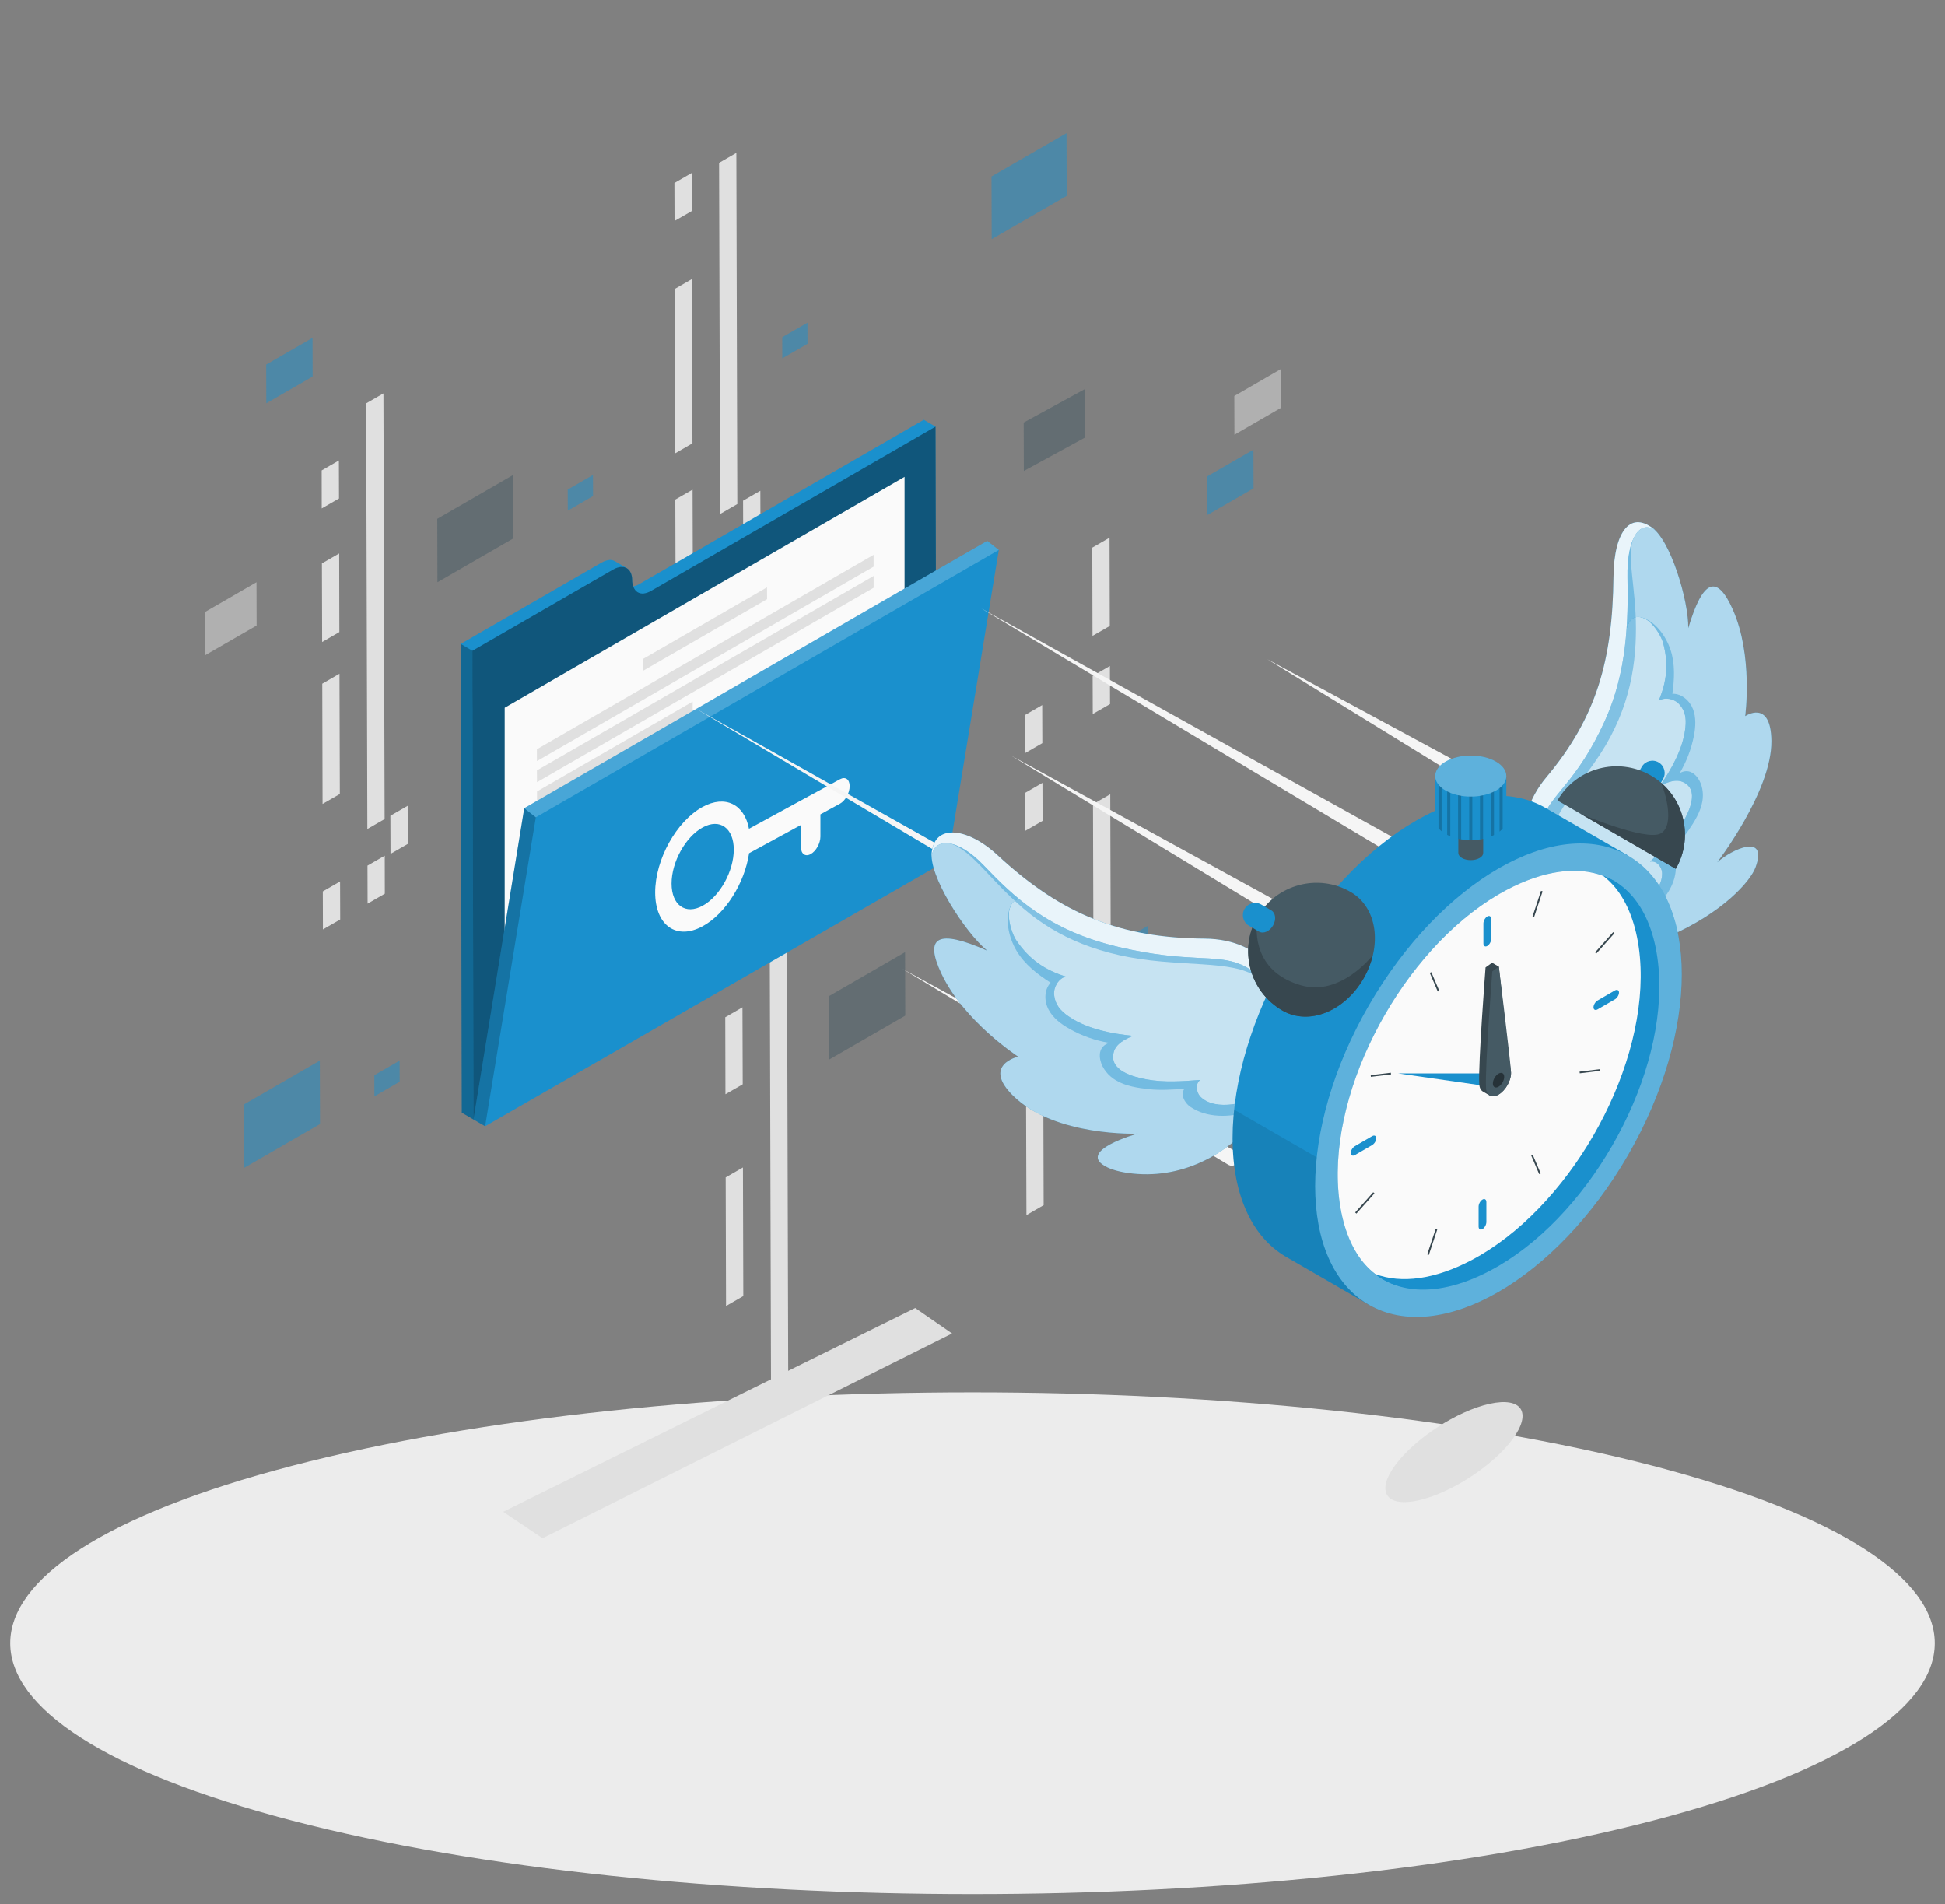 <svg width="190" height="186" viewBox="0 0 190 186" fill="none" xmlns="http://www.w3.org/2000/svg">
<rect x="0" y="0" width="190" height="186" fill="#808080" stroke="none"/>
<path d="M37.455 38.425L37.572 80.001L35.885 80.973L35.768 39.398L37.455 38.425Z" fill="#E0E0E0"/>
<path d="M37.584 83.579L37.59 87.293L35.908 88.265L35.897 84.552L37.584 83.579Z" fill="#E0E0E0"/>
<path d="M39.821 78.706L39.833 82.431L38.146 83.404L38.134 79.679L39.821 78.706Z" fill="#E0E0E0"/>
<path d="M33.22 86.098L33.232 89.812L31.545 90.784L31.533 87.07L33.22 86.098Z" fill="#E0E0E0"/>
<path d="M33.103 44.974L33.114 48.688L31.428 49.66L31.422 45.946L33.103 44.974Z" fill="#E0E0E0"/>
<path d="M33.132 54.059L33.15 61.738L31.468 62.71L31.445 55.031L33.132 54.059Z" fill="#E0E0E0"/>
<path d="M33.161 65.808L33.196 77.552L31.509 78.525L31.48 66.781L33.161 65.808Z" fill="#E0E0E0"/>
<path d="M101.809 68.866L101.821 72.585L100.14 73.558L100.128 69.838L101.809 68.866Z" fill="#E0E0E0"/>
<path d="M108.422 65.053L108.434 68.767L106.747 69.739L106.735 66.025L108.422 65.053Z" fill="#E0E0E0"/>
<path d="M108.387 52.518L108.41 61.14L106.723 62.112L106.7 53.49L108.387 52.518Z" fill="#E0E0E0"/>
<path d="M101.833 76.463L101.844 80.176L100.157 81.149L100.151 77.435L101.833 76.463Z" fill="#E0E0E0"/>
<path d="M108.457 77.576L108.539 105.726L106.852 106.698L106.77 78.548L108.457 77.576Z" fill="#E0E0E0"/>
<path d="M101.914 105.164L101.95 117.716L100.269 118.688L100.228 106.136L101.914 105.164Z" fill="#E0E0E0"/>
<path d="M101.868 89.366L101.891 96.583L100.204 97.555L100.187 90.339L101.868 89.366Z" fill="#E0E0E0"/>
<path d="M72.481 81.851L72.493 85.565L70.806 86.537L70.8 82.824L72.481 81.851Z" fill="#E0E0E0"/>
<path d="M79.264 139.089L79.276 142.814L77.589 143.787L77.583 140.061L79.264 139.089Z" fill="#E0E0E0"/>
<path d="M72.505 89.87L72.517 93.595L70.83 94.568L70.818 90.843L72.505 89.87Z" fill="#E0E0E0"/>
<path d="M76.828 74.237L77.003 136.137L75.322 137.109L75.147 75.209L76.828 74.237Z" fill="#E0E0E0"/>
<path d="M72.575 114.032L72.61 126.59L70.923 127.562L70.888 115.004L72.575 114.032Z" fill="#E0E0E0"/>
<path d="M72.528 98.387L72.552 105.907L70.865 106.88L70.847 99.359L72.528 98.387Z" fill="#E0E0E0"/>
<path d="M67.567 16.894L67.579 20.608L65.892 21.58L65.88 17.866L67.567 16.894Z" fill="#E0E0E0"/>
<path d="M74.274 47.932L74.286 51.651L72.599 52.624L72.587 48.904L74.274 47.932Z" fill="#E0E0E0"/>
<path d="M74.297 56.056L74.309 59.775L72.622 60.748L72.611 57.028L74.297 56.056Z" fill="#E0E0E0"/>
<path d="M71.931 14.932L72.025 49.232L70.344 50.205L70.244 15.904L71.931 14.932Z" fill="#E0E0E0"/>
<path d="M67.655 47.821L67.708 67.741L66.027 68.713L65.968 48.793L67.655 47.821Z" fill="#E0E0E0"/>
<path d="M67.597 27.25L67.643 43.299L65.956 44.277L65.909 28.222L67.597 27.25Z" fill="#E0E0E0"/>
<g opacity="0.5">
<path d="M104.184 13L104.202 19.126L96.875 23.354L96.856 17.231L104.184 13Z" fill="#1A90CD"/>
<path d="M88.415 93L88.433 99.197L81.018 103.479L81 97.282L88.415 93Z" fill="#455A64"/>
<path d="M105.986 38L106 42.731L100.014 46L100 41.269L105.986 38Z" fill="#455A64"/>
<path d="M25.055 56.87L25.067 61.099L20.012 64.016L20 59.793L25.055 56.87Z" fill="#E0E0E0"/>
<path d="M50.13 46.391L50.148 52.588L42.732 56.87L42.715 50.673L50.13 46.391Z" fill="#455A64"/>
<path d="M122.444 43.92L122.456 47.698L117.928 50.31L117.917 46.532L122.444 43.92Z" fill="#1A90CD"/>
<path d="M30.528 33L30.539 36.778L26.012 39.39L26 35.612L30.528 33Z" fill="#1A90CD"/>
<path d="M78.878 31.52L78.883 33.581L76.418 35.005L76.412 32.943L78.878 31.52Z" fill="#1A90CD"/>
<path d="M57.926 46.391L57.932 48.453L55.466 49.876L55.46 47.815L57.926 46.391Z" fill="#1A90CD"/>
<path d="M104.316 90.444L104.334 96.641L96.918 100.923L96.901 94.726L104.316 90.444Z" fill="#455A64"/>
<path d="M112.112 90.444L112.118 92.506L109.646 93.929L109.64 91.868L112.112 90.444Z" fill="#1A90CD"/>
<path d="M31.24 103.594L31.258 109.791L23.843 114.073L23.825 107.876L31.24 103.594Z" fill="#1A90CD"/>
<path d="M39.036 103.594L39.042 105.656L36.57 107.085L36.565 105.023L39.036 103.594Z" fill="#1A90CD"/>
<path d="M125.098 36.065L125.109 39.849L120.588 42.461L120.576 38.678L125.098 36.065Z" fill="#E0E0E0"/>
</g>
<path d="M28.533 177.825C-8.178 168.258 -8.178 152.743 28.533 143.175C65.244 133.608 124.762 133.608 161.469 143.175C198.175 152.743 198.179 168.258 161.469 177.825C124.762 187.392 65.244 187.392 28.533 177.825Z" fill="#ECECEC"/>
<path d="M91.39 41.669L90.243 41L62.448 57.051C62.333 57.119 62.219 57.166 62.11 57.207C62.09 57.212 62.069 57.223 62.048 57.228C61.986 57.249 61.923 57.259 61.861 57.27C61.799 57.093 61.757 56.901 61.757 56.667C61.757 56.086 61.55 55.681 61.218 55.489C61.218 55.489 61.218 55.489 61.223 55.489L60.076 54.82C60.071 54.82 60.071 54.815 60.066 54.815C60.034 54.799 60.003 54.784 59.972 54.768C59.941 54.752 59.91 54.742 59.873 54.732C59.853 54.727 59.832 54.721 59.806 54.716C59.801 54.716 59.796 54.716 59.791 54.711C59.785 54.711 59.775 54.706 59.77 54.706C59.733 54.701 59.697 54.695 59.661 54.695C59.619 54.695 59.583 54.69 59.541 54.695C59.526 54.695 59.515 54.701 59.5 54.701C59.489 54.701 59.484 54.701 59.474 54.706C59.453 54.706 59.427 54.711 59.407 54.711C59.355 54.721 59.297 54.732 59.246 54.747C59.225 54.752 59.199 54.763 59.173 54.773C59.152 54.778 59.131 54.789 59.111 54.794C59.085 54.804 59.059 54.81 59.028 54.82C58.945 54.856 58.856 54.898 58.768 54.95L45.005 62.895L45.016 67.114L45.021 68.505L45.114 108.678L46.261 109.347L91.489 83.233L91.39 41.669ZM60.315 55.443C60.346 55.432 60.372 55.432 60.403 55.422C60.372 55.427 60.346 55.432 60.315 55.443ZM60.636 55.37C60.642 55.37 60.642 55.37 60.636 55.37C60.683 55.365 60.719 55.375 60.761 55.375C60.719 55.375 60.683 55.37 60.636 55.37ZM60.948 55.391H60.953C60.995 55.401 61.026 55.422 61.062 55.432C61.02 55.417 60.989 55.396 60.948 55.391ZM62.557 57.949C62.562 57.949 62.562 57.949 62.567 57.949H62.572C62.567 57.949 62.562 57.949 62.557 57.949ZM62.863 57.965C62.873 57.965 62.878 57.965 62.889 57.965H62.894C62.883 57.965 62.873 57.965 62.863 57.965Z" fill="#1A90CD"/>
<path opacity="0.4" d="M91.39 41.67L63.594 57.721C63.48 57.788 63.366 57.835 63.257 57.877C63.236 57.887 63.216 57.892 63.195 57.898C63.091 57.929 62.992 57.955 62.899 57.965C62.889 57.965 62.878 57.965 62.873 57.97C62.769 57.981 62.671 57.975 62.577 57.955C62.572 57.955 62.567 57.955 62.562 57.949C62.468 57.929 62.38 57.898 62.297 57.851C62.095 57.737 61.949 57.534 61.856 57.27C61.794 57.093 61.752 56.901 61.752 56.668C61.752 56.086 61.545 55.681 61.212 55.489C61.166 55.464 61.114 55.448 61.062 55.432C61.026 55.417 60.989 55.396 60.948 55.391C60.891 55.381 60.828 55.381 60.766 55.381C60.725 55.381 60.688 55.37 60.642 55.375C60.564 55.381 60.486 55.401 60.403 55.422C60.372 55.427 60.346 55.432 60.315 55.443C60.185 55.484 60.05 55.541 59.915 55.619L46.147 63.565L46.157 67.784L46.163 69.175L46.256 109.347L91.484 83.233L91.39 41.67Z" fill="black"/>
<path opacity="0.1" d="M46.163 67.784L46.147 63.564L45 62.895L45.01 67.114L45.016 68.505L45.109 108.683L46.256 109.347L46.163 69.174V67.784Z" fill="black"/>
<path opacity="0.2" d="M46.163 67.784L46.147 63.564L45 62.895L45.01 67.114L45.016 68.505L45.109 108.683L46.256 109.347L46.163 69.174V67.784Z" fill="black"/>
<path d="M49.302 106.955V69.128L88.364 46.574V84.401L49.302 106.955Z" fill="#FAFAFA"/>
<path d="M67.663 68.526L67.668 69.683L52.463 78.459V77.301L67.663 68.526Z" fill="#E0E0E0"/>
<path d="M85.344 56.257V57.409L52.458 76.398L52.452 75.246L85.344 56.257Z" fill="#E0E0E0"/>
<path d="M85.339 54.192V55.349L52.453 74.338L52.447 73.181L85.339 54.192Z" fill="#E0E0E0"/>
<path d="M74.929 57.368L74.934 58.526L62.842 65.505V64.348L74.929 57.368Z" fill="#E0E0E0"/>
<path d="M96.439 52.827L51.212 78.941L46.256 109.347L47.392 110.006L92.604 83.991L97.571 53.715L96.439 52.827Z" fill="#1A90CD"/>
<path opacity="0.2" d="M51.212 78.941L46.256 109.347L47.392 110.006L52.343 79.829L51.212 78.941Z" fill="black"/>
<path opacity="0.2" d="M97.571 53.715L96.439 52.827L51.212 78.941L52.343 79.829L97.571 53.715Z" fill="white"/>
<path d="M82.055 76.109L73.164 80.951C72.715 78.568 70.857 77.606 68.635 78.815C66.077 80.211 64 83.95 64 87.169C64 90.389 66.072 91.87 68.635 90.475C70.878 89.255 72.747 86.232 73.174 83.34L78.242 80.579V82.745C78.242 83.405 78.669 83.713 79.192 83.425C79.716 83.138 80.143 82.372 80.143 81.707V79.541L82.049 78.503C82.573 78.216 83 77.45 83 76.784C83 76.119 82.584 75.822 82.055 76.109ZM68.641 88.469C66.964 89.386 65.602 88.414 65.602 86.303C65.602 84.191 66.964 81.737 68.641 80.82C70.317 79.903 71.679 80.876 71.679 82.987C71.679 85.103 70.317 87.552 68.641 88.469Z" fill="#FAFAFA"/>
<path d="M120.936 112.834C120.891 112.649 120.771 112.494 120.606 112.4L88.171 94.639L119.977 113.762C120.502 114.077 121.131 113.593 120.976 113.004C120.966 112.949 120.951 112.889 120.936 112.834ZM145.135 75.921L123.791 64.385L144.436 77.094C144.586 77.189 144.766 77.219 144.94 77.184C144.95 77.184 144.955 77.179 144.965 77.179C145.584 77.049 145.694 76.216 145.135 75.921ZM135.786 81.626L95.798 59.394L135.012 82.879C135.262 83.029 135.576 82.999 135.796 82.809C135.826 82.784 135.856 82.76 135.886 82.734C136.25 82.43 136.2 81.856 135.786 81.626ZM122.234 101.428C122.613 101.658 123.102 101.463 123.227 101.039C123.292 100.809 123.362 100.579 123.437 100.355L68 69.227L122.234 101.428ZM128.169 89.912L98.803 73.82L127.41 91.205C127.719 91.39 128.114 91.3 128.313 91.001C128.338 90.961 128.368 90.921 128.393 90.886C128.618 90.561 128.518 90.107 128.169 89.912Z" fill="#F5F5F5"/>
<path d="M119.45 92.568C115.077 91.46 110.335 93.232 103.272 89.259C97.337 85.919 92.241 78.277 91.033 83.119C90.614 85.44 94.287 91.086 96.429 92.853C91.587 90.711 90.259 91.495 91.976 95.119C94.193 99.796 99.459 103.205 99.459 103.205C99.459 103.205 95.88 104.014 98.99 107.049C103.093 111.057 111.139 110.727 111.139 110.727C111.139 110.727 104.939 112.43 108.159 114.017C108.833 114.346 109.881 114.586 111.154 114.671C121.192 115.335 129.059 103.754 124.816 95.977C123.658 93.851 121.187 93.012 119.45 92.568Z" fill="#1A90CD"/>
<path opacity="0.65" d="M119.45 92.568C115.077 91.46 110.335 93.232 103.272 89.259C97.337 85.919 92.241 78.277 91.033 83.119C90.614 85.44 94.287 91.086 96.429 92.853C91.587 90.711 90.259 91.495 91.976 95.119C94.193 99.796 99.459 103.205 99.459 103.205C99.459 103.205 95.88 104.014 98.99 107.049C103.093 111.057 111.139 110.727 111.139 110.727C111.139 110.727 104.939 112.43 108.159 114.017C108.833 114.346 109.881 114.586 111.154 114.671C121.192 115.335 129.059 103.754 124.816 95.977C123.658 93.851 121.187 93.012 119.45 92.568Z" fill="white"/>
<path opacity="0.4" d="M120.498 96.611C117.768 95.618 114.868 95.189 112.067 94.405C108.339 93.362 104.815 91.704 101.31 90.052L98.82 88.315C98.071 89.648 98.53 91.575 99.314 92.888C100.098 94.195 101.345 95.164 102.628 95.982C101.989 96.666 101.989 97.779 102.429 98.608C102.863 99.436 103.652 100.025 104.465 100.485C105.663 101.164 106.981 101.633 108.344 101.857C107.3 102.227 107.39 103.145 107.49 103.565C107.68 104.393 108.299 105.102 109.018 105.526C109.981 106.095 111.124 106.26 112.237 106.385C113.385 106.51 114.508 106.42 115.691 106.355C115.307 106.919 115.706 107.718 116.27 108.102C117.883 109.215 120.129 109.155 121.936 108.591C122.61 108.381 123.249 108.087 123.853 107.728C125.335 105.361 126.134 102.661 125.979 100.065C124.531 98.478 122.54 97.355 120.498 96.611Z" fill="#1A90CD"/>
<path d="M116.665 92.513C113.874 92.109 111.099 91.57 108.379 90.831C105.668 90.097 103.167 89.019 100.557 88.016C100.197 87.876 99.813 87.746 99.439 87.836C98.86 87.976 98.585 88.635 98.555 89.229C98.505 90.157 98.945 91.36 99.279 91.854C100.537 93.701 102.054 94.739 104.106 95.383C103.407 95.573 102.898 96.417 102.973 97.165C103.093 98.373 103.931 98.982 104.615 99.422C106.337 100.525 108.643 100.974 110.68 101.174C109.901 101.503 109.033 101.932 108.803 102.741C108.279 104.578 110.73 105.192 112.018 105.431C113.745 105.751 115.517 105.616 117.254 105.481C116.73 105.861 116.849 106.734 117.324 107.178C118.781 108.541 122.006 107.812 123.423 106.669C125.36 105.107 126.224 102.776 125.944 99.716C125.515 97.55 124.017 95.149 122.14 93.981C120.573 93.007 118.666 92.798 116.834 92.538C116.779 92.533 116.725 92.523 116.665 92.513Z" fill="#1A90CD"/>
<path opacity="0.75" d="M116.665 92.513C113.874 92.109 111.099 91.57 108.379 90.831C105.668 90.097 103.167 89.019 100.557 88.016C100.197 87.876 99.813 87.746 99.439 87.836C98.86 87.976 98.585 88.635 98.555 89.229C98.505 90.157 98.945 91.36 99.279 91.854C100.537 93.701 102.054 94.739 104.106 95.383C103.407 95.573 102.898 96.417 102.973 97.165C103.093 98.373 103.931 98.982 104.615 99.422C106.337 100.525 108.643 100.974 110.68 101.174C109.901 101.503 109.033 101.932 108.803 102.741C108.279 104.578 110.73 105.192 112.018 105.431C113.745 105.751 115.517 105.616 117.254 105.481C116.73 105.861 116.849 106.734 117.324 107.178C118.781 108.541 122.006 107.812 123.423 106.669C125.36 105.107 126.224 102.776 125.944 99.716C125.515 97.55 124.017 95.149 122.14 93.981C120.573 93.007 118.666 92.798 116.834 92.538C116.779 92.533 116.725 92.523 116.665 92.513Z" fill="white"/>
<path opacity="0.4" d="M124.816 95.972C123.658 93.846 121.182 93.007 119.45 92.568C115.077 91.46 110.335 93.232 103.272 89.259C98.969 86.838 95.106 82.156 92.85 81.606L92.92 82.41C95.056 83.189 96.653 85.894 99.968 88.734C103.282 91.575 107.49 93.397 113.475 93.916C119.46 94.435 122.46 93.901 124.746 97.39C125.111 97.944 125.385 98.054 125.595 97.849C125.405 97.21 125.15 96.581 124.816 95.972Z" fill="#1A90CD"/>
<path d="M125.949 99.721C125.809 96.172 123.683 91.73 117.663 91.68C109.592 91.615 103.787 89.418 97.457 83.538C94.382 80.678 90.998 80.419 91.008 83.678C91.223 81.776 93.519 81.821 96.09 84.517C99.07 87.636 102.434 90.901 109.302 92.503C116.171 94.106 118.701 93.122 121.267 94.225C123.214 95.059 124.946 97.205 125.949 99.721Z" fill="#1A90CD"/>
<path opacity="0.9" d="M125.949 99.721C125.809 96.172 123.683 91.73 117.663 91.68C109.592 91.615 103.787 89.418 97.457 83.538C94.382 80.678 90.998 80.419 91.008 83.678C91.223 81.776 93.519 81.821 96.09 84.517C99.07 87.636 102.434 90.901 109.302 92.503C116.171 94.106 118.701 93.122 121.267 94.225C123.214 95.059 124.946 97.205 125.949 99.721Z" fill="white"/>
<path d="M150.593 77.758C152.479 73.924 156.662 71.603 158.15 64.061C159.398 57.722 157.047 49.326 161.255 51.452C163.176 52.585 164.968 58.725 164.923 61.356C166.356 56.544 167.739 56.075 169.281 59.554C171.273 64.041 170.484 69.946 170.484 69.946C170.484 69.946 172.99 68.239 173.04 72.362C173.095 77.284 167.749 84.232 167.749 84.232C169.226 82.919 172.725 81.332 171.497 84.711C171.003 86.069 168.348 89.129 162.977 91.48C156.543 94.3 149.884 89.353 149.744 83.733C149.684 81.432 149.844 79.275 150.593 77.758Z" fill="#1A90CD"/>
<path opacity="0.65" d="M150.593 77.758C152.479 73.924 156.662 71.603 158.15 64.061C159.398 57.722 157.047 49.326 161.255 51.452C163.176 52.585 164.968 58.725 164.923 61.356C166.356 56.544 167.739 56.075 169.281 59.554C171.273 64.041 170.484 69.946 170.484 69.946C170.484 69.946 172.99 68.239 173.04 72.362C173.095 77.284 167.749 84.232 167.749 84.232C169.226 82.919 172.725 81.332 171.497 84.711C171.003 86.069 168.348 89.129 162.977 91.48C156.543 94.3 149.884 89.353 149.744 83.733C149.684 81.432 149.844 79.275 150.593 77.758Z" fill="white"/>
<path opacity="0.4" d="M152.849 81.013C153.812 78.432 155.285 76.076 156.443 73.58C157.985 70.251 158.959 66.687 159.927 63.143L160.211 60.277C161.624 60.562 162.727 62.084 163.186 63.462C163.646 64.84 163.571 66.332 163.371 67.765C164.255 67.725 165.053 68.419 165.378 69.242C165.702 70.071 165.642 70.999 165.473 71.873C165.223 73.156 164.749 74.394 164.08 75.517C164.983 74.998 165.587 75.632 165.832 75.956C166.311 76.605 166.436 77.488 166.301 78.272C166.116 79.32 165.532 80.244 164.938 81.117C164.325 82.021 163.571 82.775 162.797 83.588C163.436 83.663 163.765 84.442 163.696 85.086C163.506 86.938 162.083 88.515 160.571 89.463C160.007 89.818 159.403 90.097 158.774 90.307C155.33 91.066 151.761 89.588 151.975 87.097C151.711 85.071 152.13 82.944 152.849 81.013Z" fill="#1A90CD"/>
<path d="M152.265 75.716C153.687 73.46 155.005 71.124 156.143 68.708C157.276 66.302 158.04 63.831 158.924 61.336C159.043 60.991 159.188 60.632 159.483 60.422C159.942 60.093 160.576 60.302 161.025 60.647C161.719 61.186 162.318 62.244 162.463 62.793C163.017 64.84 162.827 66.577 162.028 68.454C162.592 68.069 163.511 68.224 164 68.738C164.794 69.572 164.714 70.555 164.609 71.319C164.339 73.241 163.251 75.182 162.143 76.77C162.857 76.415 163.696 76.051 164.419 76.39C166.057 77.149 164.993 79.29 164.374 80.369C163.546 81.806 162.358 83.004 161.195 84.167C161.789 84.022 162.343 84.651 162.368 85.265C162.448 87.157 159.952 89.029 158.26 89.343C155.949 89.773 153.198 90.162 151.177 88.071C149.884 86.418 149.634 82.645 149.949 80.573C150.213 78.841 151.232 77.339 152.17 75.861C152.205 75.811 152.235 75.761 152.265 75.716Z" fill="#1A90CD"/>
<path opacity="0.75" d="M152.265 75.716C153.687 73.46 155.005 71.124 156.143 68.708C157.276 66.302 158.04 63.831 158.924 61.336C159.043 60.991 159.188 60.632 159.483 60.422C159.942 60.093 160.576 60.302 161.025 60.647C161.719 61.186 162.318 62.244 162.463 62.793C163.017 64.84 162.827 66.577 162.028 68.454C162.592 68.069 163.511 68.224 164 68.738C164.794 69.572 164.714 70.555 164.609 71.319C164.339 73.241 163.251 75.182 162.143 76.77C162.857 76.415 163.696 76.051 164.419 76.39C166.057 77.149 164.993 79.29 164.374 80.369C163.546 81.806 162.358 83.004 161.195 84.167C161.789 84.022 162.343 84.651 162.368 85.265C162.448 87.157 159.952 89.029 158.26 89.343C155.949 89.773 153.198 90.162 151.177 88.071C149.884 86.418 149.634 82.645 149.949 80.573C150.213 78.841 151.232 77.339 152.17 75.861C152.205 75.811 152.235 75.761 152.265 75.716Z" fill="white"/>
<path opacity="0.4" d="M149.425 84.047C149 81.791 149.844 79.28 150.598 77.758C152.484 73.924 156.667 71.603 158.155 64.061C159.063 59.464 158.075 53.783 159.068 51.822L159.602 52.371C158.849 54.392 159.807 57.213 159.812 61.356C159.817 65.499 159.008 69.926 155.709 74.558C152.41 79.191 151.097 80.603 150.812 84.552C150.737 85.585 150.722 86.608 150.448 86.633C150.093 86.099 149.654 85.275 149.425 84.047Z" fill="#1A90CD"/>
<path d="M151.182 88.071C148.721 85.774 147.393 80.284 151.052 75.921C155.959 70.071 157.531 64.485 157.616 56.334C157.666 51.822 159.343 49.755 161.674 51.777C160.176 50.753 158.914 52.6 158.983 56.369C159.068 60.712 158.949 65.603 156.772 70.41C154.012 76.495 151.451 77.558 150.662 80.094C150.068 82.006 149.994 85.794 151.182 88.071Z" fill="#1A90CD"/>
<path opacity="0.9" d="M151.182 88.071C148.721 85.774 147.393 80.284 151.052 75.921C155.959 70.071 157.531 64.485 157.616 56.334C157.666 51.822 159.343 49.755 161.674 51.777C160.176 50.753 158.914 52.6 158.983 56.369C159.068 60.712 158.949 65.603 156.772 70.41C154.012 76.495 151.451 77.558 150.662 80.094C150.068 82.006 149.994 85.794 151.182 88.071Z" fill="white"/>
<path d="M158.988 83.538L150.912 78.876C147.677 77.044 143.225 77.324 138.313 80.164C128.425 85.874 120.408 99.761 120.408 111.182C120.408 116.857 122.39 120.85 125.595 122.737L133.671 127.404L134.809 124.409C136.381 124.025 138.044 123.351 139.761 122.358C149.649 116.647 157.666 102.761 157.666 91.34C157.666 89.373 157.421 87.611 156.977 86.064L158.988 83.538Z" fill="#1A90CD"/>
<path opacity="0.1" d="M120.558 108.386C120.458 109.33 120.403 110.263 120.403 111.177C120.403 116.852 122.385 120.845 125.59 122.732L133.666 127.399L134.804 124.404C135.173 124.314 135.553 124.205 135.932 124.08L137.624 118.24L120.558 108.386Z" fill="black"/>
<path d="M159.043 112.818C166.035 100.706 166.035 87.615 159.042 83.578C152.05 79.541 140.713 86.086 133.72 98.197C126.727 110.308 126.727 123.399 133.72 127.437C140.713 131.474 152.05 124.929 159.043 112.818Z" fill="#1A90CD"/>
<path opacity="0.3" d="M159.043 112.818C166.035 100.706 166.035 87.615 159.042 83.578C152.05 79.541 140.713 86.086 133.72 98.197C126.727 110.308 126.727 123.399 133.72 127.437C140.713 131.474 152.05 124.929 159.043 112.818Z" fill="white"/>
<path d="M159.972 88.425C157.75 84.576 153.198 84.147 147.792 87.267C138.847 92.428 131.295 105.516 131.295 115.844C131.295 118.549 131.814 120.88 132.798 122.583C135.019 126.431 139.571 126.86 144.977 123.741C153.922 118.579 161.474 105.491 161.474 95.164C161.474 92.458 160.955 90.127 159.972 88.425Z" fill="#1A90CD"/>
<path d="M160.221 88.57C157.706 84.552 152.834 83.938 147.188 86.918C137.849 91.854 130.292 104.937 130.691 115.494C130.796 118.26 131.44 120.661 132.553 122.443C135.069 126.461 139.94 127.075 145.586 124.095C154.925 119.163 162.483 106.075 162.083 95.518C161.978 92.748 161.334 90.347 160.221 88.57Z" fill="#1A90CD"/>
<path d="M143.764 123.072C140.17 124.968 136.891 125.403 134.335 124.434C133.656 123.905 133.057 123.246 132.553 122.443C131.44 120.666 130.796 118.26 130.691 115.494C130.292 104.937 137.849 91.854 147.188 86.917C150.782 85.021 154.062 84.586 156.617 85.555C157.296 86.084 157.895 86.743 158.399 87.546C159.512 89.323 160.156 91.729 160.261 94.495C160.661 105.052 153.103 118.135 143.764 123.072Z" fill="#FAFAFA"/>
<path d="M145.287 89.518C145.077 89.638 144.907 89.948 144.907 90.207V92.149C144.907 92.408 145.077 92.518 145.287 92.398C145.496 92.279 145.666 91.969 145.666 91.71V89.768C145.666 89.508 145.496 89.394 145.287 89.518Z" fill="#1A90CD"/>
<path d="M158.155 96.946C158.155 97.185 157.97 97.49 157.746 97.615L156.068 98.588C155.844 98.718 155.664 98.628 155.664 98.383C155.664 98.144 155.849 97.839 156.073 97.714L157.751 96.741C157.975 96.616 158.155 96.706 158.155 96.946Z" fill="#1A90CD"/>
<path d="M131.949 112.619C131.949 112.38 132.134 112.075 132.358 111.95L134.035 110.977C134.26 110.847 134.44 110.937 134.44 111.182C134.44 111.426 134.255 111.726 134.03 111.851L132.353 112.824C132.129 112.949 131.949 112.859 131.949 112.619Z" fill="#1A90CD"/>
<path d="M144.817 120.047C145.027 119.927 145.197 119.617 145.197 119.358V117.416C145.197 117.157 145.027 117.047 144.817 117.167C144.608 117.286 144.438 117.596 144.438 117.855V119.797C144.438 120.057 144.608 120.167 144.817 120.047Z" fill="#1A90CD"/>
<path d="M146.05 106.205L136.556 104.842H146.794L146.05 106.205Z" fill="#1A90CD"/>
<path d="M146.415 94.415C146.415 94.415 147.293 102.571 147.568 104.463C147.593 104.563 147.608 104.673 147.608 104.797C147.608 105.576 147.059 106.524 146.385 106.914C146.045 107.108 145.741 107.128 145.521 106.999C145.406 106.934 144.977 106.684 144.867 106.619C144.643 106.495 144.503 106.22 144.503 105.826C144.393 103.874 145.117 94.49 145.117 94.49L145.756 94.031L146.415 94.415Z" fill="#37474F"/>
<path d="M147.607 104.797C147.607 105.576 147.058 106.524 146.385 106.914C145.711 107.303 145.162 106.989 145.162 106.21C145.052 104.258 145.776 94.874 145.776 94.874L146.415 94.415C146.415 94.415 147.603 104.014 147.607 104.797Z" fill="#455A64"/>
<path d="M146.939 105.187C146.939 105.541 146.689 105.965 146.385 106.145C146.08 106.32 145.831 106.18 145.831 105.826C145.831 105.471 146.08 105.047 146.385 104.867C146.689 104.693 146.939 104.832 146.939 105.187Z" fill="#263238"/>
<path d="M156.27 104.434L154.303 104.671L154.323 104.834L156.29 104.597L156.27 104.434Z" fill="#37474F"/>
<path d="M149.728 112.795L149.577 112.86L150.355 114.683L150.507 114.618L149.728 112.795Z" fill="#37474F"/>
<path d="M139.818 94.954L139.667 95.018L140.446 96.841L140.597 96.776L139.818 94.954Z" fill="#37474F"/>
<path d="M135.865 104.779L133.898 105.016L133.917 105.179L135.885 104.942L135.865 104.779Z" fill="#37474F"/>
<path d="M157.584 91.047L155.821 93.026L155.944 93.135L157.707 91.157L157.584 91.047Z" fill="#37474F"/>
<path d="M150.535 87.011L149.703 89.528L149.859 89.58L150.692 87.063L150.535 87.011Z" fill="#37474F"/>
<path d="M140.252 120.005L139.419 122.522L139.576 122.573L140.408 120.057L140.252 120.005Z" fill="#37474F"/>
<path d="M134.144 116.452L132.38 118.43L132.503 118.54L134.267 116.562L134.144 116.452Z" fill="#37474F"/>
<path d="M144.887 78.651C144.887 78.472 144.767 78.292 144.533 78.157C144.059 77.883 143.29 77.883 142.811 78.157C142.571 78.292 142.456 78.472 142.456 78.651C142.456 78.736 142.456 83.234 142.456 83.314C142.456 83.493 142.576 83.673 142.811 83.808C143.285 84.082 144.054 84.082 144.533 83.808C144.772 83.673 144.887 83.493 144.887 83.314C144.887 83.234 144.887 78.736 144.887 78.651Z" fill="#455A64"/>
<path d="M142.811 79.151C142.571 79.016 142.456 78.837 142.456 78.657C142.456 78.477 142.576 78.298 142.811 78.163C143.285 77.888 144.054 77.888 144.533 78.163C144.772 78.298 144.887 78.477 144.887 78.657C144.887 78.837 144.767 79.016 144.533 79.151C144.059 79.426 143.285 79.426 142.811 79.151Z" fill="#37474F"/>
<path d="M147.148 75.801C147.148 75.287 146.809 74.773 146.13 74.384C144.772 73.6 142.576 73.6 141.218 74.384C140.54 74.773 140.2 75.287 140.2 75.801C140.2 76.041 140.2 79.814 140.2 80.054C140.2 80.568 140.54 81.082 141.218 81.472C142.576 82.255 144.772 82.255 146.13 81.472C146.809 81.082 147.148 80.568 147.148 80.054C147.148 79.814 147.148 76.041 147.148 75.801Z" fill="#1A90CD"/>
<path opacity="0.3" d="M141.218 77.219C140.54 76.829 140.2 76.315 140.2 75.801C140.2 75.287 140.54 74.773 141.218 74.384C142.576 73.6 144.772 73.6 146.13 74.384C146.809 74.773 147.148 75.287 147.148 75.801C147.148 76.315 146.809 76.829 146.13 77.219C144.772 78.002 142.571 78.002 141.218 77.219Z" fill="white"/>
<path opacity="0.2" d="M141.368 77.294V81.546C141.463 81.596 141.568 81.641 141.673 81.686V77.433C141.568 77.388 141.463 77.349 141.368 77.294ZM142.431 77.668V81.926C142.526 81.946 142.631 81.961 142.736 81.976V77.723C142.631 77.713 142.531 77.693 142.431 77.668ZM140.52 76.635V80.888C140.605 80.997 140.709 81.097 140.824 81.197V76.944C140.704 76.844 140.6 76.745 140.52 76.635ZM145.636 77.448V81.701C145.746 81.661 145.841 81.611 145.941 81.561V77.309C145.841 77.368 145.741 77.408 145.636 77.448ZM146.485 76.974V81.227C146.599 81.132 146.704 81.032 146.789 80.933V76.695C146.699 76.79 146.599 76.889 146.485 76.974ZM144.573 77.728V81.981C144.678 81.971 144.777 81.951 144.877 81.931V77.673C144.772 77.698 144.678 77.718 144.573 77.728ZM143.52 77.798V82.056H143.824V77.798C143.719 77.808 143.624 77.808 143.52 77.798Z" fill="black"/>
<path d="M133.202 95.573C131.355 98.767 127.881 100.21 125.27 98.698C122.076 96.851 120.987 92.768 122.829 89.573C124.676 86.378 128.769 85.27 131.954 87.132C134.555 88.659 135.044 92.378 133.202 95.573Z" fill="#455A64"/>
<path d="M125.265 98.698C127.881 100.205 131.355 98.763 133.197 95.573C133.626 94.829 133.925 94.055 134.105 93.287C134 93.427 130.926 97.34 127.107 96.242C123.219 95.119 122.485 92.124 122.824 89.578C120.982 92.768 122.07 96.851 125.265 98.698Z" fill="#37474F"/>
<path d="M124.192 88.924L123.224 88.36C122.655 88.02 121.921 88.205 121.581 88.774C121.242 89.343 121.427 90.077 121.996 90.416L122.989 90.996C123.413 91.24 124.027 90.975 124.357 90.406C124.691 89.832 124.616 89.169 124.192 88.924Z" fill="#1A90CD"/>
<path d="M161.304 78.093L162.448 76.111C162.787 75.542 162.602 74.808 162.033 74.469C161.464 74.129 160.73 74.314 160.391 74.883L159.233 76.889C158.988 77.314 159.253 77.928 159.822 78.257C160.396 78.592 161.06 78.517 161.304 78.093Z" fill="#1A90CD"/>
<path d="M152.14 78.182C153.987 74.988 158.07 73.9 161.265 75.741C164.459 77.588 165.547 81.671 163.705 84.866L152.14 78.182Z" fill="#455A64"/>
<path d="M162.253 76.445C162.632 77.234 163.655 80.568 162.248 81.397C160.84 82.225 154.376 79.475 154.376 79.475L163.705 84.866C165.343 82.031 164.659 78.497 162.253 76.445Z" fill="#37474F"/>
<path d="M49.158 147.663L53.006 150.246L93.006 130.246L89.406 127.758L49.158 147.663Z" fill="#E0E0E0"/>
<path d="M145.511 137.119C148.673 136.423 149.678 137.971 147.754 140.576C145.83 143.181 141.709 145.855 138.549 146.55C135.386 147.246 134.382 145.698 136.306 143.093C138.227 140.49 142.349 137.815 145.511 137.119Z" fill="#E0E0E0"/>
</svg>
